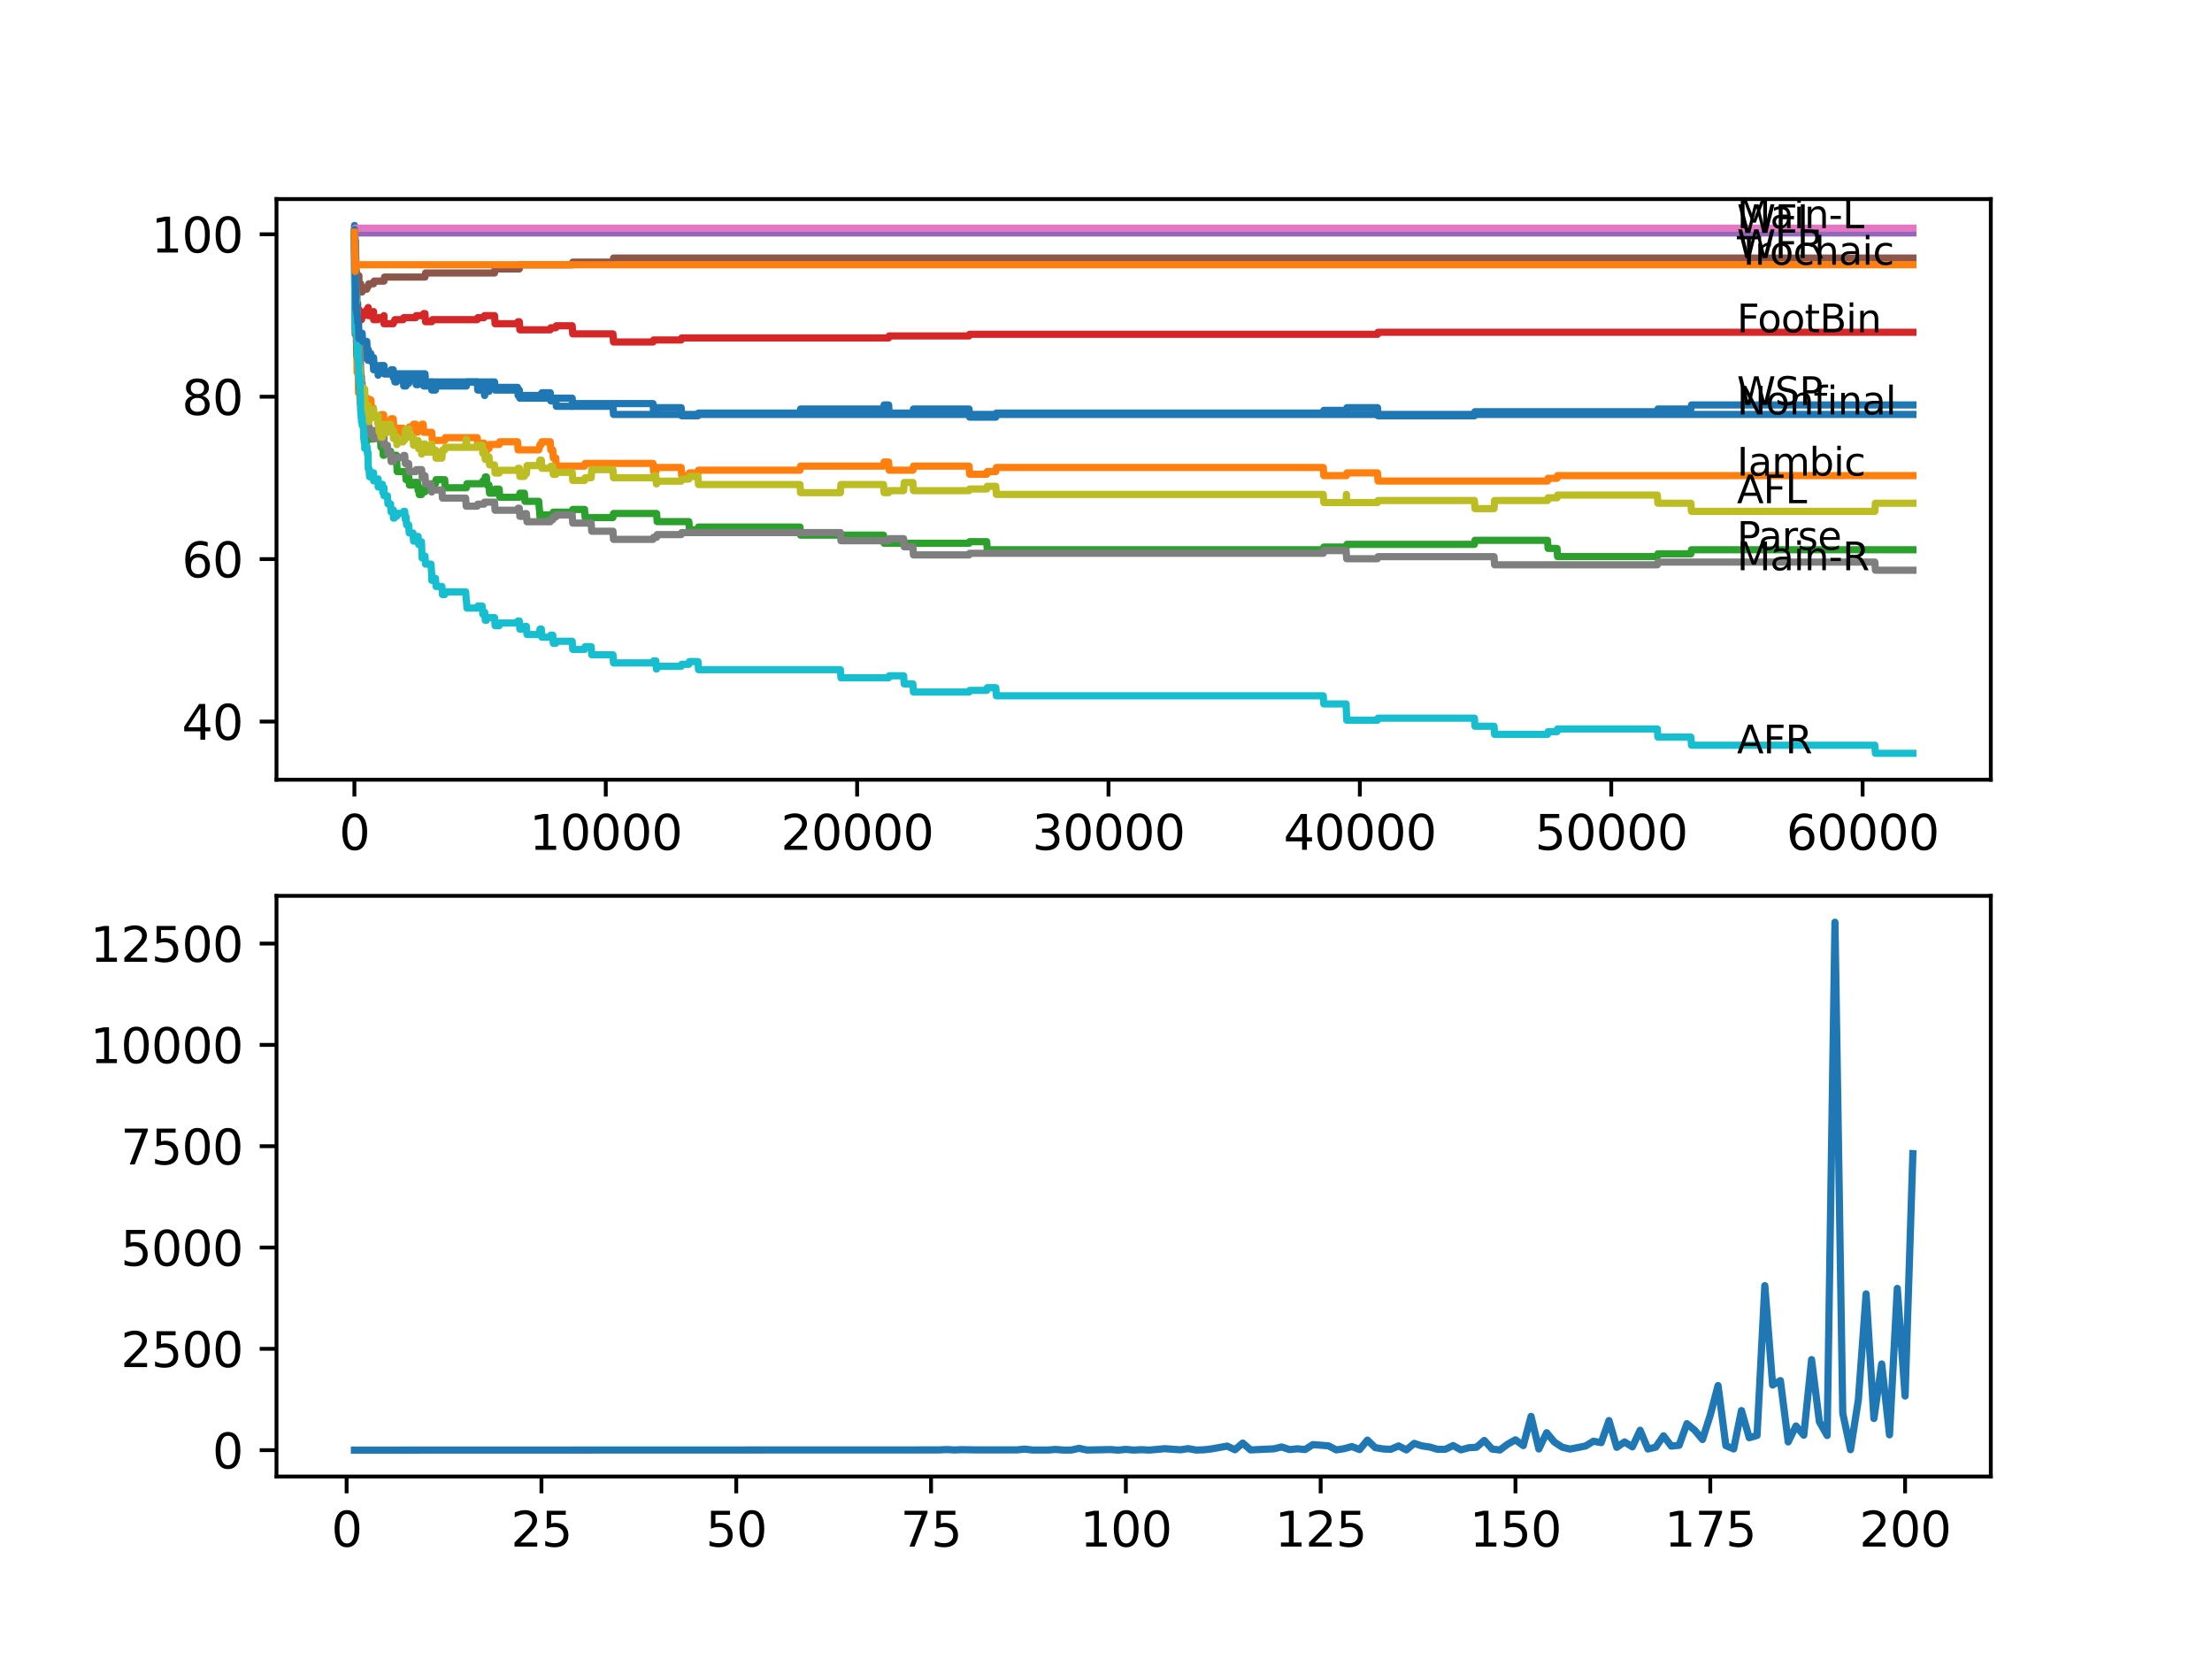 <?xml version="1.0" encoding="utf-8" standalone="no"?>
<!DOCTYPE svg PUBLIC "-//W3C//DTD SVG 1.1//EN"
  "http://www.w3.org/Graphics/SVG/1.1/DTD/svg11.dtd">
<svg xmlns:xlink="http://www.w3.org/1999/xlink" width="460.8pt" height="345.6pt" viewBox="0 0 460.8 345.6" xmlns="http://www.w3.org/2000/svg" version="1.1">
 <defs>
  <style type="text/css">*{stroke-linejoin: round; stroke-linecap: butt}</style>
 </defs>
 <g id="figure_1">
  <g id="patch_1">
   <path d="M 0 345.6 
L 460.8 345.6 
L 460.8 0 
L 0 0 
z
" style="fill: #ffffff"/>
  </g>
  <g id="axes_1">
   <g id="patch_2">
    <path d="M 57.6 162.432 
L 414.72 162.432 
L 414.72 41.472 
L 57.6 41.472 
z
" style="fill: #ffffff"/>
   </g>
   <g id="matplotlib.axis_1">
    <g id="xtick_1">
     <g id="line2d_1">
      <defs>
       <path id="m4bfb531ddc" d="M 0 0 
L 0 3.5 
" style="stroke: #000000; stroke-width: 0.8"/>
      </defs>
      <g>
       <use xlink:href="#m4bfb531ddc" x="73.827" y="162.432" style="stroke: #000000; stroke-width: 0.8"/>
      </g>
     </g>
     <g id="text_1">
      <!-- 0 -->
      <g transform="translate(70.646 177.03)scale(0.1 -0.1)">
       <defs>
        <path id="DejaVuSans-30" d="M 2034 4250 
Q 1547 4250 1301 3770 
Q 1056 3291 1056 2328 
Q 1056 1369 1301 889 
Q 1547 409 2034 409 
Q 2525 409 2770 889 
Q 3016 1369 3016 2328 
Q 3016 3291 2770 3770 
Q 2525 4250 2034 4250 
z
M 2034 4750 
Q 2819 4750 3233 4129 
Q 3647 3509 3647 2328 
Q 3647 1150 3233 529 
Q 2819 -91 2034 -91 
Q 1250 -91 836 529 
Q 422 1150 422 2328 
Q 422 3509 836 4129 
Q 1250 4750 2034 4750 
z
" transform="scale(0.016)"/>
       </defs>
       <use xlink:href="#DejaVuSans-30"/>
      </g>
     </g>
    </g>
    <g id="xtick_2">
     <g id="line2d_2">
      <g>
       <use xlink:href="#m4bfb531ddc" x="126.192" y="162.432" style="stroke: #000000; stroke-width: 0.8"/>
      </g>
     </g>
     <g id="text_2">
      <!-- 10000 -->
      <g transform="translate(110.286 177.03)scale(0.1 -0.1)">
       <defs>
        <path id="DejaVuSans-31" d="M 794 531 
L 1825 531 
L 1825 4091 
L 703 3866 
L 703 4441 
L 1819 4666 
L 2450 4666 
L 2450 531 
L 3481 531 
L 3481 0 
L 794 0 
L 794 531 
z
" transform="scale(0.016)"/>
       </defs>
       <use xlink:href="#DejaVuSans-31"/>
       <use xlink:href="#DejaVuSans-30" x="63.623"/>
       <use xlink:href="#DejaVuSans-30" x="127.246"/>
       <use xlink:href="#DejaVuSans-30" x="190.869"/>
       <use xlink:href="#DejaVuSans-30" x="254.492"/>
      </g>
     </g>
    </g>
    <g id="xtick_3">
     <g id="line2d_3">
      <g>
       <use xlink:href="#m4bfb531ddc" x="178.556" y="162.432" style="stroke: #000000; stroke-width: 0.8"/>
      </g>
     </g>
     <g id="text_3">
      <!-- 20000 -->
      <g transform="translate(162.65 177.03)scale(0.1 -0.1)">
       <defs>
        <path id="DejaVuSans-32" d="M 1228 531 
L 3431 531 
L 3431 0 
L 469 0 
L 469 531 
Q 828 903 1448 1529 
Q 2069 2156 2228 2338 
Q 2531 2678 2651 2914 
Q 2772 3150 2772 3378 
Q 2772 3750 2511 3984 
Q 2250 4219 1831 4219 
Q 1534 4219 1204 4116 
Q 875 4013 500 3803 
L 500 4441 
Q 881 4594 1212 4672 
Q 1544 4750 1819 4750 
Q 2544 4750 2975 4387 
Q 3406 4025 3406 3419 
Q 3406 3131 3298 2873 
Q 3191 2616 2906 2266 
Q 2828 2175 2409 1742 
Q 1991 1309 1228 531 
z
" transform="scale(0.016)"/>
       </defs>
       <use xlink:href="#DejaVuSans-32"/>
       <use xlink:href="#DejaVuSans-30" x="63.623"/>
       <use xlink:href="#DejaVuSans-30" x="127.246"/>
       <use xlink:href="#DejaVuSans-30" x="190.869"/>
       <use xlink:href="#DejaVuSans-30" x="254.492"/>
      </g>
     </g>
    </g>
    <g id="xtick_4">
     <g id="line2d_4">
      <g>
       <use xlink:href="#m4bfb531ddc" x="230.921" y="162.432" style="stroke: #000000; stroke-width: 0.8"/>
      </g>
     </g>
     <g id="text_4">
      <!-- 30000 -->
      <g transform="translate(215.015 177.03)scale(0.1 -0.1)">
       <defs>
        <path id="DejaVuSans-33" d="M 2597 2516 
Q 3050 2419 3304 2112 
Q 3559 1806 3559 1356 
Q 3559 666 3084 287 
Q 2609 -91 1734 -91 
Q 1441 -91 1130 -33 
Q 819 25 488 141 
L 488 750 
Q 750 597 1062 519 
Q 1375 441 1716 441 
Q 2309 441 2620 675 
Q 2931 909 2931 1356 
Q 2931 1769 2642 2001 
Q 2353 2234 1838 2234 
L 1294 2234 
L 1294 2753 
L 1863 2753 
Q 2328 2753 2575 2939 
Q 2822 3125 2822 3475 
Q 2822 3834 2567 4026 
Q 2313 4219 1838 4219 
Q 1578 4219 1281 4162 
Q 984 4106 628 3988 
L 628 4550 
Q 988 4650 1302 4700 
Q 1616 4750 1894 4750 
Q 2613 4750 3031 4423 
Q 3450 4097 3450 3541 
Q 3450 3153 3228 2886 
Q 3006 2619 2597 2516 
z
" transform="scale(0.016)"/>
       </defs>
       <use xlink:href="#DejaVuSans-33"/>
       <use xlink:href="#DejaVuSans-30" x="63.623"/>
       <use xlink:href="#DejaVuSans-30" x="127.246"/>
       <use xlink:href="#DejaVuSans-30" x="190.869"/>
       <use xlink:href="#DejaVuSans-30" x="254.492"/>
      </g>
     </g>
    </g>
    <g id="xtick_5">
     <g id="line2d_5">
      <g>
       <use xlink:href="#m4bfb531ddc" x="283.285" y="162.432" style="stroke: #000000; stroke-width: 0.8"/>
      </g>
     </g>
     <g id="text_5">
      <!-- 40000 -->
      <g transform="translate(267.379 177.03)scale(0.1 -0.1)">
       <defs>
        <path id="DejaVuSans-34" d="M 2419 4116 
L 825 1625 
L 2419 1625 
L 2419 4116 
z
M 2253 4666 
L 3047 4666 
L 3047 1625 
L 3713 1625 
L 3713 1100 
L 3047 1100 
L 3047 0 
L 2419 0 
L 2419 1100 
L 313 1100 
L 313 1709 
L 2253 4666 
z
" transform="scale(0.016)"/>
       </defs>
       <use xlink:href="#DejaVuSans-34"/>
       <use xlink:href="#DejaVuSans-30" x="63.623"/>
       <use xlink:href="#DejaVuSans-30" x="127.246"/>
       <use xlink:href="#DejaVuSans-30" x="190.869"/>
       <use xlink:href="#DejaVuSans-30" x="254.492"/>
      </g>
     </g>
    </g>
    <g id="xtick_6">
     <g id="line2d_6">
      <g>
       <use xlink:href="#m4bfb531ddc" x="335.65" y="162.432" style="stroke: #000000; stroke-width: 0.8"/>
      </g>
     </g>
     <g id="text_6">
      <!-- 50000 -->
      <g transform="translate(319.744 177.03)scale(0.1 -0.1)">
       <defs>
        <path id="DejaVuSans-35" d="M 691 4666 
L 3169 4666 
L 3169 4134 
L 1269 4134 
L 1269 2991 
Q 1406 3038 1543 3061 
Q 1681 3084 1819 3084 
Q 2600 3084 3056 2656 
Q 3513 2228 3513 1497 
Q 3513 744 3044 326 
Q 2575 -91 1722 -91 
Q 1428 -91 1123 -41 
Q 819 9 494 109 
L 494 744 
Q 775 591 1075 516 
Q 1375 441 1709 441 
Q 2250 441 2565 725 
Q 2881 1009 2881 1497 
Q 2881 1984 2565 2268 
Q 2250 2553 1709 2553 
Q 1456 2553 1204 2497 
Q 953 2441 691 2322 
L 691 4666 
z
" transform="scale(0.016)"/>
       </defs>
       <use xlink:href="#DejaVuSans-35"/>
       <use xlink:href="#DejaVuSans-30" x="63.623"/>
       <use xlink:href="#DejaVuSans-30" x="127.246"/>
       <use xlink:href="#DejaVuSans-30" x="190.869"/>
       <use xlink:href="#DejaVuSans-30" x="254.492"/>
      </g>
     </g>
    </g>
    <g id="xtick_7">
     <g id="line2d_7">
      <g>
       <use xlink:href="#m4bfb531ddc" x="388.014" y="162.432" style="stroke: #000000; stroke-width: 0.8"/>
      </g>
     </g>
     <g id="text_7">
      <!-- 60000 -->
      <g transform="translate(372.108 177.03)scale(0.1 -0.1)">
       <defs>
        <path id="DejaVuSans-36" d="M 2113 2584 
Q 1688 2584 1439 2293 
Q 1191 2003 1191 1497 
Q 1191 994 1439 701 
Q 1688 409 2113 409 
Q 2538 409 2786 701 
Q 3034 994 3034 1497 
Q 3034 2003 2786 2293 
Q 2538 2584 2113 2584 
z
M 3366 4563 
L 3366 3988 
Q 3128 4100 2886 4159 
Q 2644 4219 2406 4219 
Q 1781 4219 1451 3797 
Q 1122 3375 1075 2522 
Q 1259 2794 1537 2939 
Q 1816 3084 2150 3084 
Q 2853 3084 3261 2657 
Q 3669 2231 3669 1497 
Q 3669 778 3244 343 
Q 2819 -91 2113 -91 
Q 1303 -91 875 529 
Q 447 1150 447 2328 
Q 447 3434 972 4092 
Q 1497 4750 2381 4750 
Q 2619 4750 2861 4703 
Q 3103 4656 3366 4563 
z
" transform="scale(0.016)"/>
       </defs>
       <use xlink:href="#DejaVuSans-36"/>
       <use xlink:href="#DejaVuSans-30" x="63.623"/>
       <use xlink:href="#DejaVuSans-30" x="127.246"/>
       <use xlink:href="#DejaVuSans-30" x="190.869"/>
       <use xlink:href="#DejaVuSans-30" x="254.492"/>
      </g>
     </g>
    </g>
   </g>
   <g id="matplotlib.axis_2">
    <g id="ytick_1">
     <g id="line2d_8">
      <defs>
       <path id="m8916b21714" d="M 0 0 
L -3.5 0 
" style="stroke: #000000; stroke-width: 0.8"/>
      </defs>
      <g>
       <use xlink:href="#m8916b21714" x="57.6" y="150.308" style="stroke: #000000; stroke-width: 0.8"/>
      </g>
     </g>
     <g id="text_8">
      <!-- 40 -->
      <g transform="translate(37.875 154.107)scale(0.1 -0.1)">
       <use xlink:href="#DejaVuSans-34"/>
       <use xlink:href="#DejaVuSans-30" x="63.623"/>
      </g>
     </g>
    </g>
    <g id="ytick_2">
     <g id="line2d_9">
      <g>
       <use xlink:href="#m8916b21714" x="57.6" y="116.473" style="stroke: #000000; stroke-width: 0.8"/>
      </g>
     </g>
     <g id="text_9">
      <!-- 60 -->
      <g transform="translate(37.875 120.272)scale(0.1 -0.1)">
       <use xlink:href="#DejaVuSans-36"/>
       <use xlink:href="#DejaVuSans-30" x="63.623"/>
      </g>
     </g>
    </g>
    <g id="ytick_3">
     <g id="line2d_10">
      <g>
       <use xlink:href="#m8916b21714" x="57.6" y="82.638" style="stroke: #000000; stroke-width: 0.8"/>
      </g>
     </g>
     <g id="text_10">
      <!-- 80 -->
      <g transform="translate(37.875 86.437)scale(0.1 -0.1)">
       <defs>
        <path id="DejaVuSans-38" d="M 2034 2216 
Q 1584 2216 1326 1975 
Q 1069 1734 1069 1313 
Q 1069 891 1326 650 
Q 1584 409 2034 409 
Q 2484 409 2743 651 
Q 3003 894 3003 1313 
Q 3003 1734 2745 1975 
Q 2488 2216 2034 2216 
z
M 1403 2484 
Q 997 2584 770 2862 
Q 544 3141 544 3541 
Q 544 4100 942 4425 
Q 1341 4750 2034 4750 
Q 2731 4750 3128 4425 
Q 3525 4100 3525 3541 
Q 3525 3141 3298 2862 
Q 3072 2584 2669 2484 
Q 3125 2378 3379 2068 
Q 3634 1759 3634 1313 
Q 3634 634 3220 271 
Q 2806 -91 2034 -91 
Q 1263 -91 848 271 
Q 434 634 434 1313 
Q 434 1759 690 2068 
Q 947 2378 1403 2484 
z
M 1172 3481 
Q 1172 3119 1398 2916 
Q 1625 2713 2034 2713 
Q 2441 2713 2670 2916 
Q 2900 3119 2900 3481 
Q 2900 3844 2670 4047 
Q 2441 4250 2034 4250 
Q 1625 4250 1398 4047 
Q 1172 3844 1172 3481 
z
" transform="scale(0.016)"/>
       </defs>
       <use xlink:href="#DejaVuSans-38"/>
       <use xlink:href="#DejaVuSans-30" x="63.623"/>
      </g>
     </g>
    </g>
    <g id="ytick_4">
     <g id="line2d_11">
      <g>
       <use xlink:href="#m8916b21714" x="57.6" y="48.803" style="stroke: #000000; stroke-width: 0.8"/>
      </g>
     </g>
     <g id="text_11">
      <!-- 100 -->
      <g transform="translate(31.512 52.602)scale(0.1 -0.1)">
       <use xlink:href="#DejaVuSans-31"/>
       <use xlink:href="#DejaVuSans-30" x="63.623"/>
       <use xlink:href="#DejaVuSans-30" x="127.246"/>
      </g>
     </g>
    </g>
   </g>
   <g id="line2d_12">
    <path d="M 73.833 48.38 
L 73.854 46.97 
L 73.911 50.354 
L 73.932 49.931 
L 73.953 49.931 
L 73.974 49.508 
L 73.979 51.2 
L 74.058 50.156 
L 74.189 57.487 
L 74.215 57.487 
L 74.225 56.641 
L 74.246 60.025 
L 74.314 58.333 
L 74.393 65.326 
L 74.44 64.057 
L 74.445 64.057 
L 74.513 63.211 
L 74.461 64.903 
L 74.55 64.903 
L 74.571 64.903 
L 74.697 69.978 
L 74.723 69.978 
L 74.838 69.414 
L 74.88 69.414 
L 75 73.925 
L 75.016 73.925 
L 75.147 70.542 
L 75.304 70.542 
L 75.315 72.234 
L 75.414 71.388 
L 75.425 71.388 
L 75.435 73.079 
L 75.535 72.516 
L 75.702 72.516 
L 75.781 71.106 
L 75.786 72.798 
L 75.807 72.798 
L 75.964 72.798 
L 75.974 74.489 
L 76.053 72.234 
L 76.069 72.234 
L 76.315 72.234 
L 76.399 73.925 
L 76.425 73.361 
L 76.645 73.361 
L 76.66 75.053 
L 76.755 73.643 
L 77.247 73.643 
L 77.362 75.335 
L 77.771 75.335 
L 77.823 77.027 
L 77.881 76.463 
L 78.739 76.463 
L 78.771 78.155 
L 78.849 77.591 
L 78.86 77.591 
L 78.975 77.027 
L 79.242 77.027 
L 79.357 76.181 
L 79.907 76.181 
L 80.022 77.873 
L 81.358 77.873 
L 81.473 77.027 
L 81.918 77.027 
L 81.954 78.719 
L 82.028 77.873 
L 82.143 77.873 
L 82.258 79.565 
L 82.609 79.565 
L 82.724 78.719 
L 83.986 78.719 
L 84.101 80.41 
L 84.583 80.41 
L 84.698 79.846 
L 85.164 79.846 
L 85.28 79.001 
L 86.039 79.001 
L 86.154 78.437 
L 86.589 78.437 
L 86.704 80.128 
L 87.097 80.128 
L 87.212 79.283 
L 87.804 79.283 
L 87.919 78.719 
L 88.154 78.719 
L 88.27 80.41 
L 89.924 80.41 
L 89.945 79.565 
L 89.951 81.256 
L 90.029 81.256 
L 90.72 81.256 
L 90.835 80.41 
L 97.161 80.41 
L 97.276 79.565 
L 99.413 79.565 
L 99.528 81.256 
L 100.455 81.256 
L 100.57 80.692 
L 100.832 80.692 
L 100.947 82.384 
L 100.973 82.384 
L 101.088 81.538 
L 101.869 81.538 
L 101.984 80.692 
L 107.812 80.692 
L 107.927 82.384 
L 112.771 82.384 
L 112.886 81.82 
L 114.625 81.82 
L 114.74 83.512 
L 115.148 83.512 
L 115.264 82.948 
L 115.777 82.948 
L 115.892 84.64 
L 119.196 84.64 
L 119.311 84.076 
L 136.036 84.076 
L 136.152 85.768 
L 136.623 85.768 
L 136.738 84.922 
L 141.896 84.922 
L 142.011 86.613 
L 145.399 86.613 
L 145.514 86.05 
L 166.654 86.05 
L 166.769 85.204 
L 184.055 85.204 
L 184.17 84.358 
L 185.118 84.358 
L 185.233 86.05 
L 190.176 86.05 
L 190.291 85.204 
L 201.874 85.204 
L 201.99 86.895 
L 207.446 86.895 
L 207.561 86.05 
L 275.656 86.05 
L 275.771 85.486 
L 280.484 85.486 
L 280.599 84.922 
L 286.956 84.922 
L 287.071 86.613 
L 307.148 86.613 
L 307.263 85.768 
L 345.254 85.768 
L 345.369 85.204 
L 352.249 85.204 
L 352.365 84.358 
L 398.487 84.358 
L 398.487 84.358 
" clip-path="url(#p45c0dbe27c)" style="fill: none; stroke: #1f77b4; stroke-width: 1.5; stroke-linecap: square"/>
   </g>
   <g id="line2d_13">
    <path d="M 73.833 50.495 
L 73.838 49.649 
L 73.88 52.468 
L 73.937 51.2 
L 73.948 51.2 
L 74.095 63.042 
L 74.11 63.042 
L 74.163 67.553 
L 74.225 66.369 
L 74.241 65.805 
L 74.267 68.343 
L 74.309 67.497 
L 74.393 77.647 
L 74.445 76.378 
L 74.456 76.378 
L 74.513 74.264 
L 74.571 75.955 
L 74.697 81.877 
L 74.77 81.877 
L 74.89 80.749 
L 74.906 80.749 
L 75.016 84.132 
L 75.021 83.286 
L 75.074 83.286 
L 75.21 80.467 
L 75.283 80.467 
L 75.304 79.903 
L 75.309 81.595 
L 75.388 81.031 
L 75.425 81.031 
L 75.54 82.722 
L 75.739 82.722 
L 75.781 81.877 
L 75.786 83.568 
L 75.844 83.568 
L 75.859 83.568 
L 75.964 83.004 
L 76.037 84.696 
L 76.074 83.85 
L 76.126 83.85 
L 76.241 83.004 
L 76.645 83.004 
L 76.66 84.696 
L 76.755 83.286 
L 77.247 83.286 
L 77.362 84.978 
L 77.771 84.978 
L 77.886 86.67 
L 78.739 86.67 
L 78.771 88.362 
L 78.849 87.798 
L 79.069 87.798 
L 79.184 87.234 
L 79.242 87.234 
L 79.357 86.388 
L 79.907 86.388 
L 80.022 88.08 
L 81.358 88.08 
L 81.473 87.234 
L 81.918 87.234 
L 82.033 88.926 
L 82.143 88.926 
L 82.258 90.617 
L 82.609 90.617 
L 82.724 89.207 
L 83.986 89.207 
L 84.101 90.899 
L 84.473 90.899 
L 84.594 89.771 
L 85.164 89.771 
L 85.28 88.926 
L 86.039 88.926 
L 86.154 88.362 
L 86.589 88.362 
L 86.704 90.053 
L 86.992 90.053 
L 87.107 89.489 
L 87.212 89.489 
L 87.327 88.926 
L 87.804 88.926 
L 87.919 88.362 
L 88.154 88.362 
L 88.27 90.053 
L 89.945 90.053 
L 90.06 91.745 
L 92.642 91.745 
L 92.757 91.181 
L 99.413 91.181 
L 99.528 92.873 
L 100.455 92.873 
L 100.57 92.309 
L 100.832 92.309 
L 100.947 94.001 
L 101.329 94.001 
L 101.445 93.437 
L 101.869 93.437 
L 101.984 92.591 
L 103.989 92.591 
L 104.105 92.027 
L 107.812 92.027 
L 107.927 93.719 
L 112.237 93.719 
L 112.352 93.155 
L 112.383 93.155 
L 112.499 92.591 
L 112.771 92.591 
L 112.886 92.027 
L 114.625 92.027 
L 114.74 93.719 
L 115.148 93.719 
L 115.264 95.411 
L 115.777 95.411 
L 115.892 97.102 
L 121.778 97.102 
L 121.893 96.538 
L 136.036 96.538 
L 136.152 98.23 
L 136.623 98.23 
L 136.738 97.384 
L 141.896 97.384 
L 142.011 99.076 
L 143.504 99.076 
L 143.619 98.512 
L 145.399 98.512 
L 145.514 97.948 
L 166.654 97.948 
L 166.769 97.102 
L 184.055 97.102 
L 184.17 96.256 
L 185.118 96.256 
L 185.233 97.948 
L 190.176 97.948 
L 190.291 97.102 
L 201.874 97.102 
L 201.99 98.794 
L 205.55 98.794 
L 205.666 98.23 
L 207.446 98.23 
L 207.561 97.384 
L 275.656 97.384 
L 275.771 99.076 
L 280.484 99.076 
L 280.599 98.512 
L 286.956 98.512 
L 287.071 100.204 
L 322.375 100.204 
L 322.491 99.64 
L 324.355 99.64 
L 324.47 99.076 
L 398.487 99.076 
L 398.487 99.076 
" clip-path="url(#p45c0dbe27c)" style="fill: none; stroke: #ff7f0e; stroke-width: 1.5; stroke-linecap: square"/>
   </g>
   <g id="line2d_14">
    <path d="M 73.833 48.38 
L 73.848 48.38 
L 73.979 54.865 
L 73.995 53.173 
L 74.037 61.209 
L 74.068 60.645 
L 74.089 60.645 
L 74.22 67.976 
L 74.225 67.976 
L 74.341 74.179 
L 74.351 72.995 
L 74.383 72.995 
L 74.393 72.713 
L 74.398 74.405 
L 74.456 73.136 
L 74.571 74.828 
L 74.644 74.828 
L 74.66 73.982 
L 74.744 75.955 
L 74.77 75.955 
L 74.896 81.031 
L 74.906 81.031 
L 74.985 80.467 
L 74.99 82.159 
L 75.006 82.159 
L 75.053 82.159 
L 75.074 81.313 
L 75.079 83.004 
L 75.147 83.004 
L 75.262 84.696 
L 75.283 84.696 
L 75.398 87.234 
L 75.435 87.234 
L 75.55 86.67 
L 75.859 86.67 
L 75.974 88.362 
L 76.037 87.516 
L 76.043 89.207 
L 76.079 88.644 
L 76.126 88.644 
L 76.241 90.335 
L 76.315 90.335 
L 76.399 92.027 
L 76.425 91.463 
L 77.823 91.463 
L 77.938 90.899 
L 78.771 90.899 
L 78.891 89.771 
L 79.069 89.771 
L 79.184 91.463 
L 79.242 91.463 
L 79.357 93.155 
L 79.729 93.155 
L 79.844 94.847 
L 79.986 94.847 
L 80.101 94.001 
L 81.358 94.001 
L 81.473 95.693 
L 81.954 95.693 
L 82.07 94.847 
L 82.609 94.847 
L 82.729 98.23 
L 84.473 98.23 
L 84.583 99.922 
L 84.698 99.358 
L 85.164 99.358 
L 85.28 101.05 
L 86.039 101.05 
L 86.154 100.486 
L 86.992 100.486 
L 87.097 102.178 
L 87.102 101.332 
L 87.212 101.332 
L 87.327 103.023 
L 87.804 103.023 
L 87.919 102.46 
L 88.531 102.46 
L 88.647 101.614 
L 89.924 101.614 
L 90.04 100.768 
L 90.72 100.768 
L 90.835 99.922 
L 92.642 99.922 
L 92.757 101.614 
L 97.161 101.614 
L 97.276 100.768 
L 100.455 100.768 
L 100.57 100.204 
L 100.973 100.204 
L 101.088 99.358 
L 101.329 99.358 
L 101.445 101.05 
L 101.869 101.05 
L 101.984 102.741 
L 103.021 102.741 
L 103.136 101.896 
L 103.989 101.896 
L 104.105 103.587 
L 108.179 103.587 
L 108.294 102.741 
L 109.242 102.741 
L 109.357 104.433 
L 112.237 104.433 
L 112.352 106.125 
L 112.383 106.125 
L 112.499 107.817 
L 112.771 107.817 
L 112.886 107.253 
L 115.148 107.253 
L 115.264 106.689 
L 119.196 106.689 
L 119.311 106.125 
L 121.778 106.125 
L 121.893 107.817 
L 127.69 107.817 
L 127.805 106.971 
L 136.78 106.971 
L 136.895 108.663 
L 143.504 108.663 
L 143.619 110.354 
L 145.399 110.354 
L 145.514 109.79 
L 166.654 109.79 
L 166.769 111.482 
L 184.055 111.482 
L 184.17 113.174 
L 201.874 113.174 
L 201.99 112.836 
L 205.55 112.836 
L 205.666 114.527 
L 275.656 114.527 
L 275.771 113.963 
L 280.484 113.963 
L 280.599 113.399 
L 307.148 113.399 
L 307.263 112.554 
L 322.375 112.554 
L 322.491 114.245 
L 324.355 114.245 
L 324.47 115.937 
L 345.254 115.937 
L 345.369 115.373 
L 352.249 115.373 
L 352.365 114.527 
L 398.487 114.527 
L 398.487 114.527 
" clip-path="url(#p45c0dbe27c)" style="fill: none; stroke: #2ca02c; stroke-width: 1.5; stroke-linecap: square"/>
   </g>
   <g id="line2d_15">
    <path d="M 73.833 48.803 
L 73.848 48.803 
L 73.974 68.258 
L 74.011 66.933 
L 74.021 66.933 
L 74.037 65.523 
L 74.089 67.92 
L 74.131 66.792 
L 74.136 66.792 
L 74.215 65.805 
L 74.22 67.497 
L 74.236 67.497 
L 74.241 67.497 
L 74.398 63.634 
L 74.419 63.634 
L 74.456 67.017 
L 74.534 66.172 
L 74.571 66.172 
L 74.702 64.48 
L 74.77 64.48 
L 74.88 66.172 
L 75.006 64.903 
L 75.147 64.903 
L 75.262 66.594 
L 75.304 66.594 
L 75.419 66.172 
L 75.425 66.172 
L 75.54 65.749 
L 75.781 65.749 
L 75.896 65.326 
L 75.964 65.326 
L 76.079 64.903 
L 76.315 64.903 
L 76.43 64.48 
L 76.645 64.48 
L 76.708 64.057 
L 76.713 65.749 
L 76.739 65.749 
L 77.247 65.749 
L 77.362 65.326 
L 77.771 65.326 
L 77.823 64.903 
L 77.828 66.594 
L 77.865 66.594 
L 78.739 66.594 
L 78.854 66.172 
L 79.907 66.172 
L 79.986 65.749 
L 79.991 67.44 
L 80.001 67.44 
L 81.918 67.44 
L 82.033 67.017 
L 82.143 67.017 
L 82.258 66.594 
L 83.986 66.594 
L 84.101 66.172 
L 86.589 66.172 
L 86.704 65.749 
L 88.154 65.749 
L 88.27 65.326 
L 88.531 65.326 
L 88.647 67.017 
L 89.945 67.017 
L 90.06 66.594 
L 99.413 66.594 
L 99.528 66.172 
L 100.832 66.172 
L 100.947 65.749 
L 103.021 65.749 
L 103.136 67.44 
L 107.812 67.44 
L 107.927 67.017 
L 108.179 67.017 
L 108.294 68.709 
L 114.625 68.709 
L 114.74 68.286 
L 115.777 68.286 
L 115.892 67.863 
L 119.196 67.863 
L 119.311 69.555 
L 127.69 69.555 
L 127.805 71.247 
L 136.036 71.247 
L 136.152 70.824 
L 141.896 70.824 
L 142.011 70.401 
L 185.118 70.401 
L 185.233 69.978 
L 201.874 69.978 
L 201.99 69.64 
L 286.956 69.64 
L 287.071 69.217 
L 398.487 69.217 
L 398.487 69.217 
" clip-path="url(#p45c0dbe27c)" style="fill: none; stroke: #d62728; stroke-width: 1.5; stroke-linecap: square"/>
   </g>
   <g id="line2d_16">
    <path d="M 73.833 48.803 
L 73.885 48.803 
L 74 48.521 
L 398.487 48.521 
L 398.487 48.521 
" clip-path="url(#p45c0dbe27c)" style="fill: none; stroke: #9467bd; stroke-width: 1.5; stroke-linecap: square"/>
   </g>
   <g id="line2d_17">
    <path d="M 73.833 48.803 
L 73.848 48.803 
L 73.985 57.262 
L 73.995 57.262 
L 74.026 59.884 
L 74.11 56.782 
L 74.152 56.782 
L 74.163 56.218 
L 74.168 57.91 
L 74.252 57.91 
L 74.314 57.91 
L 74.341 59.602 
L 74.424 58.841 
L 74.692 58.841 
L 74.77 57.431 
L 74.775 59.123 
L 74.796 59.123 
L 75.147 59.123 
L 75.262 60.814 
L 75.435 60.814 
L 75.55 60.25 
L 76.399 60.25 
L 76.514 59.686 
L 76.708 59.686 
L 76.823 59.123 
L 77.823 59.123 
L 77.938 58.559 
L 79.986 58.559 
L 80.101 57.713 
L 88.531 57.713 
L 88.647 56.867 
L 103.021 56.867 
L 103.136 56.021 
L 108.179 56.021 
L 108.294 55.175 
L 119.196 55.175 
L 119.311 54.611 
L 127.69 54.611 
L 127.805 53.765 
L 398.487 53.765 
L 398.487 53.765 
" clip-path="url(#p45c0dbe27c)" style="fill: none; stroke: #8c564b; stroke-width: 1.5; stroke-linecap: square"/>
   </g>
   <g id="line2d_18">
    <path d="M 73.833 48.38 
L 73.838 48.38 
L 73.953 47.534 
L 398.487 47.534 
L 398.487 47.534 
" clip-path="url(#p45c0dbe27c)" style="fill: none; stroke: #e377c2; stroke-width: 1.5; stroke-linecap: square"/>
   </g>
   <g id="line2d_19">
    <path d="M 73.833 50.495 
L 73.838 50.495 
L 73.974 69.668 
L 74.006 69.245 
L 74.084 68.117 
L 74.089 69.809 
L 74.105 69.809 
L 74.115 69.809 
L 74.215 68.484 
L 74.22 70.175 
L 74.241 70.175 
L 74.252 69.752 
L 74.257 71.444 
L 74.346 70.345 
L 74.356 70.345 
L 74.419 68.794 
L 74.424 70.485 
L 74.445 70.485 
L 74.513 73.869 
L 74.561 73.446 
L 74.571 73.446 
L 74.623 72.177 
L 74.629 73.869 
L 74.686 72.882 
L 74.739 72.882 
L 74.77 72.318 
L 74.775 74.01 
L 74.838 74.01 
L 74.88 74.01 
L 75.011 72.177 
L 75.016 72.177 
L 75.142 77.252 
L 75.147 77.252 
L 75.262 78.944 
L 75.304 78.944 
L 75.315 78.521 
L 75.32 80.213 
L 75.398 80.213 
L 75.425 80.213 
L 75.451 79.79 
L 75.456 81.482 
L 75.519 81.482 
L 75.686 81.482 
L 75.781 84.301 
L 75.802 83.878 
L 75.864 83.878 
L 75.964 85.57 
L 75.974 85.147 
L 76.048 85.147 
L 76.126 84.583 
L 76.132 86.275 
L 76.147 86.275 
L 76.315 86.275 
L 76.43 85.852 
L 76.446 85.852 
L 76.561 87.544 
L 76.645 87.544 
L 76.708 87.121 
L 76.713 88.813 
L 76.739 88.813 
L 76.87 88.813 
L 76.985 90.505 
L 77.247 90.505 
L 77.362 90.082 
L 77.771 90.082 
L 77.823 89.659 
L 77.828 91.35 
L 77.865 91.35 
L 78.739 91.35 
L 78.854 90.927 
L 78.86 90.927 
L 78.975 90.364 
L 79.656 90.364 
L 79.729 92.055 
L 79.766 91.491 
L 79.907 91.491 
L 79.986 91.068 
L 79.991 92.76 
L 80.001 92.76 
L 80.703 92.76 
L 80.818 94.452 
L 81.358 94.452 
L 81.473 96.144 
L 81.918 96.144 
L 82.033 95.721 
L 82.143 95.721 
L 82.258 95.298 
L 83.986 95.298 
L 84.101 94.875 
L 84.316 94.875 
L 84.431 96.567 
L 85.133 96.567 
L 85.248 98.258 
L 86.589 98.258 
L 86.704 97.835 
L 87.84 97.835 
L 87.955 99.527 
L 88.154 99.527 
L 88.27 99.104 
L 88.531 99.104 
L 88.647 100.796 
L 89.783 100.796 
L 89.898 102.488 
L 89.945 102.488 
L 90.06 102.065 
L 92.056 102.065 
L 92.171 103.757 
L 97.004 103.757 
L 97.119 105.448 
L 99.413 105.448 
L 99.528 105.025 
L 100.832 105.025 
L 100.947 104.602 
L 103.021 104.602 
L 103.136 106.294 
L 107.812 106.294 
L 107.927 105.871 
L 108.179 105.871 
L 108.294 107.563 
L 109.242 107.563 
L 109.357 106.999 
L 109.666 106.999 
L 109.781 108.691 
L 114.625 108.691 
L 114.74 108.268 
L 115.148 108.268 
L 115.264 107.704 
L 115.777 107.704 
L 115.892 107.281 
L 119.196 107.281 
L 119.311 108.973 
L 123.155 108.973 
L 123.27 110.665 
L 127.69 110.665 
L 127.805 112.356 
L 136.036 112.356 
L 136.152 111.933 
L 136.78 111.933 
L 136.895 111.369 
L 141.896 111.369 
L 142.011 110.946 
L 175.069 110.946 
L 175.184 112.638 
L 185.118 112.638 
L 185.233 112.215 
L 188.244 112.215 
L 188.359 113.907 
L 190.176 113.907 
L 190.291 115.599 
L 201.874 115.599 
L 201.99 115.26 
L 275.656 115.26 
L 275.771 114.697 
L 280.421 114.697 
L 280.536 116.388 
L 286.956 116.388 
L 287.071 115.965 
L 311.238 115.965 
L 311.353 117.657 
L 345.254 117.657 
L 345.369 117.093 
L 390.565 117.093 
L 390.68 118.785 
L 398.487 118.785 
L 398.487 118.785 
" clip-path="url(#p45c0dbe27c)" style="fill: none; stroke: #7f7f7f; stroke-width: 1.5; stroke-linecap: square"/>
   </g>
   <g id="line2d_20">
    <path d="M 73.833 50.495 
L 73.848 50.495 
L 73.864 48.239 
L 73.901 52.045 
L 73.948 50.918 
L 74.058 59.461 
L 74.079 58.474 
L 74.084 58.474 
L 74.163 62.562 
L 74.205 62.224 
L 74.215 62.224 
L 74.309 65.749 
L 74.33 64.846 
L 74.341 64.423 
L 74.398 67.948 
L 74.419 67.948 
L 74.513 74.292 
L 74.545 73.869 
L 74.571 73.869 
L 74.623 72.6 
L 74.65 75.984 
L 74.655 75.984 
L 74.66 75.984 
L 74.692 74.997 
L 74.728 78.38 
L 74.749 77.816 
L 74.77 77.816 
L 74.89 76.266 
L 74.906 76.266 
L 75.021 78.803 
L 75.053 78.803 
L 75.147 83.315 
L 75.173 82.751 
L 75.283 82.751 
L 75.315 81.764 
L 75.32 83.456 
L 75.388 82.892 
L 75.425 82.892 
L 75.44 84.16 
L 75.54 82.469 
L 75.686 82.469 
L 75.702 80.777 
L 75.744 84.16 
L 75.791 83.738 
L 75.859 83.738 
L 75.974 81.059 
L 76.1 86.134 
L 76.126 86.134 
L 76.241 85.288 
L 76.315 85.288 
L 76.399 84.865 
L 76.404 86.557 
L 76.409 86.557 
L 76.446 86.557 
L 76.561 84.865 
L 76.645 84.865 
L 76.66 84.442 
L 76.713 87.826 
L 76.718 87.826 
L 76.87 87.826 
L 76.985 86.134 
L 77.247 86.134 
L 77.362 85.711 
L 77.771 85.711 
L 77.823 85.288 
L 77.828 86.98 
L 77.865 86.98 
L 78.739 86.98 
L 78.771 86.557 
L 78.776 88.249 
L 78.834 88.249 
L 78.86 88.249 
L 78.975 89.941 
L 79.069 89.941 
L 79.184 89.377 
L 79.242 89.377 
L 79.357 91.068 
L 79.656 91.068 
L 79.771 88.813 
L 79.907 88.813 
L 79.986 88.39 
L 79.991 90.082 
L 80.001 90.082 
L 80.703 90.082 
L 80.818 88.39 
L 81.358 88.39 
L 81.473 90.082 
L 81.918 90.082 
L 81.954 89.659 
L 81.96 91.35 
L 82.012 91.35 
L 82.143 91.35 
L 82.258 90.927 
L 82.609 90.927 
L 82.688 92.619 
L 82.719 92.055 
L 83.986 92.055 
L 84.101 91.632 
L 84.316 91.632 
L 84.431 89.941 
L 84.473 89.941 
L 84.583 89.377 
L 84.698 91.068 
L 85.133 91.068 
L 85.164 89.377 
L 85.243 91.068 
L 86.039 91.068 
L 86.154 92.76 
L 86.589 92.76 
L 86.704 92.337 
L 86.992 92.337 
L 87.097 91.773 
L 87.212 93.465 
L 87.327 92.901 
L 87.804 92.901 
L 87.84 94.593 
L 87.914 92.901 
L 88.154 92.901 
L 88.27 92.478 
L 88.531 92.478 
L 88.647 94.17 
L 89.783 94.17 
L 89.898 92.478 
L 89.924 92.478 
L 89.945 94.17 
L 90.034 93.747 
L 90.72 93.747 
L 90.835 95.439 
L 92.056 95.439 
L 92.171 93.747 
L 92.642 93.747 
L 92.757 93.183 
L 97.004 93.183 
L 97.119 91.491 
L 97.161 91.491 
L 97.276 93.183 
L 99.413 93.183 
L 99.528 92.76 
L 100.455 92.76 
L 100.57 94.452 
L 100.832 94.452 
L 100.947 94.029 
L 100.973 94.029 
L 101.088 95.721 
L 101.329 95.721 
L 101.445 95.157 
L 101.869 95.157 
L 101.984 96.849 
L 103.021 96.849 
L 103.136 98.54 
L 103.989 98.54 
L 104.105 97.976 
L 107.812 97.976 
L 107.927 97.553 
L 108.179 97.553 
L 108.294 99.245 
L 109.242 99.245 
L 109.357 98.681 
L 109.666 98.681 
L 109.781 96.99 
L 112.237 96.99 
L 112.352 96.426 
L 112.383 96.426 
L 112.499 95.862 
L 112.771 95.862 
L 112.886 97.553 
L 114.625 97.553 
L 114.74 97.131 
L 115.148 97.131 
L 115.264 98.822 
L 115.777 98.822 
L 115.892 98.399 
L 119.196 98.399 
L 119.311 100.091 
L 121.778 100.091 
L 121.893 99.527 
L 123.155 99.527 
L 123.27 97.835 
L 127.69 97.835 
L 127.805 99.527 
L 136.036 99.527 
L 136.152 99.104 
L 136.623 99.104 
L 136.738 100.796 
L 136.78 100.796 
L 136.895 100.232 
L 141.896 100.232 
L 142.011 99.809 
L 143.504 99.809 
L 143.619 99.245 
L 145.399 99.245 
L 145.514 100.937 
L 166.654 100.937 
L 166.769 102.629 
L 175.069 102.629 
L 175.184 100.937 
L 184.055 100.937 
L 184.17 102.629 
L 185.118 102.629 
L 185.233 102.206 
L 188.244 102.206 
L 188.359 100.514 
L 190.176 100.514 
L 190.291 102.206 
L 201.874 102.206 
L 201.99 101.867 
L 205.55 101.867 
L 205.666 101.303 
L 207.446 101.303 
L 207.561 102.995 
L 275.656 102.995 
L 275.771 104.687 
L 280.421 104.687 
L 280.484 102.995 
L 280.531 104.687 
L 286.956 104.687 
L 287.071 104.264 
L 307.148 104.264 
L 307.263 105.956 
L 311.238 105.956 
L 311.353 104.264 
L 322.375 104.264 
L 322.491 103.7 
L 324.355 103.7 
L 324.47 103.136 
L 345.254 103.136 
L 345.369 104.828 
L 352.249 104.828 
L 352.365 106.52 
L 390.565 106.52 
L 390.68 104.828 
L 398.487 104.828 
L 398.487 104.828 
" clip-path="url(#p45c0dbe27c)" style="fill: none; stroke: #bcbd22; stroke-width: 1.5; stroke-linecap: square"/>
   </g>
   <g id="line2d_21">
    <path d="M 73.833 50.495 
L 73.854 50.495 
L 73.995 68.54 
L 74.016 68.202 
L 74.026 68.202 
L 74.089 69.188 
L 74.189 65.326 
L 74.215 65.326 
L 74.309 69.414 
L 74.33 68.512 
L 74.346 67.75 
L 74.424 69.583 
L 74.445 69.583 
L 74.513 74.236 
L 74.566 73.813 
L 74.571 73.813 
L 74.623 72.544 
L 74.65 75.927 
L 74.655 75.927 
L 74.66 75.927 
L 74.692 74.94 
L 74.728 78.324 
L 74.749 77.76 
L 74.77 77.76 
L 74.801 79.452 
L 74.88 78.888 
L 74.906 78.465 
L 74.911 80.157 
L 74.98 79.734 
L 74.985 79.734 
L 75.016 79.311 
L 75.058 82.694 
L 75.074 82.694 
L 75.084 82.13 
L 75.121 85.514 
L 75.147 85.514 
L 75.262 87.206 
L 75.283 87.206 
L 75.315 86.219 
L 75.32 87.91 
L 75.388 87.347 
L 75.425 87.347 
L 75.451 86.924 
L 75.456 88.615 
L 75.519 88.615 
L 75.686 88.615 
L 75.781 91.435 
L 75.802 91.012 
L 75.859 91.012 
L 75.864 90.448 
L 75.87 92.14 
L 75.959 92.14 
L 75.964 92.14 
L 75.974 91.717 
L 75.98 93.409 
L 76.058 93.409 
L 76.315 93.409 
L 76.43 92.986 
L 76.446 92.986 
L 76.561 94.677 
L 76.645 94.677 
L 76.66 94.255 
L 76.713 97.638 
L 76.718 97.638 
L 76.87 97.638 
L 76.985 99.33 
L 77.247 99.33 
L 77.362 98.907 
L 77.771 98.907 
L 77.823 98.484 
L 77.828 100.176 
L 77.865 100.176 
L 78.739 100.176 
L 78.771 99.753 
L 78.776 101.444 
L 78.834 101.444 
L 79.069 101.444 
L 79.184 100.881 
L 79.656 100.881 
L 79.729 102.572 
L 79.766 102.008 
L 79.907 102.008 
L 79.986 101.585 
L 79.991 103.277 
L 80.001 103.277 
L 80.703 103.277 
L 80.818 104.969 
L 81.358 104.969 
L 81.473 106.661 
L 81.918 106.661 
L 81.954 106.238 
L 81.96 107.93 
L 82.012 107.93 
L 82.143 107.93 
L 82.258 107.507 
L 82.688 107.507 
L 82.803 106.943 
L 83.986 106.943 
L 84.101 106.52 
L 84.316 106.52 
L 84.431 108.211 
L 84.473 108.211 
L 84.583 107.648 
L 84.698 109.339 
L 85.133 109.339 
L 85.248 111.031 
L 86.039 111.031 
L 86.154 112.723 
L 86.589 112.723 
L 86.704 112.3 
L 86.992 112.3 
L 87.097 111.736 
L 87.212 113.428 
L 87.327 112.864 
L 87.804 112.864 
L 87.924 116.247 
L 88.154 116.247 
L 88.27 115.824 
L 88.531 115.824 
L 88.647 117.516 
L 89.783 117.516 
L 89.898 119.208 
L 89.924 119.208 
L 89.945 120.9 
L 90.034 120.477 
L 90.72 120.477 
L 90.835 122.168 
L 92.056 122.168 
L 92.171 123.86 
L 92.642 123.86 
L 92.757 123.296 
L 97.004 123.296 
L 97.119 124.988 
L 97.161 124.988 
L 97.276 126.68 
L 99.413 126.68 
L 99.528 126.257 
L 100.455 126.257 
L 100.57 127.949 
L 100.832 127.949 
L 100.947 127.526 
L 100.973 127.526 
L 101.088 129.217 
L 101.329 129.217 
L 101.445 128.653 
L 103.021 128.653 
L 103.136 130.345 
L 103.989 130.345 
L 104.105 129.781 
L 107.812 129.781 
L 107.927 129.358 
L 108.179 129.358 
L 108.294 131.05 
L 109.242 131.05 
L 109.357 130.486 
L 109.666 130.486 
L 109.781 132.178 
L 112.237 132.178 
L 112.352 131.614 
L 112.383 131.614 
L 112.499 131.05 
L 112.771 131.05 
L 112.886 132.742 
L 114.625 132.742 
L 114.74 132.319 
L 115.148 132.319 
L 115.264 134.011 
L 115.777 134.011 
L 115.892 133.588 
L 119.196 133.588 
L 119.311 135.279 
L 121.778 135.279 
L 121.893 134.716 
L 123.155 134.716 
L 123.27 136.407 
L 127.69 136.407 
L 127.805 138.099 
L 136.036 138.099 
L 136.152 137.676 
L 136.623 137.676 
L 136.738 139.368 
L 136.78 139.368 
L 136.895 138.804 
L 141.896 138.804 
L 142.011 138.381 
L 143.504 138.381 
L 143.619 137.817 
L 145.399 137.817 
L 145.514 139.509 
L 175.069 139.509 
L 175.184 141.201 
L 185.118 141.201 
L 185.233 140.778 
L 188.244 140.778 
L 188.359 142.469 
L 190.176 142.469 
L 190.291 144.161 
L 201.874 144.161 
L 201.99 143.823 
L 205.55 143.823 
L 205.666 143.259 
L 207.446 143.259 
L 207.561 144.951 
L 275.656 144.951 
L 275.771 146.642 
L 280.421 146.642 
L 280.542 150.026 
L 286.956 150.026 
L 287.071 149.603 
L 307.148 149.603 
L 307.263 151.295 
L 311.238 151.295 
L 311.353 152.986 
L 322.375 152.986 
L 322.491 152.422 
L 324.355 152.422 
L 324.47 151.859 
L 345.254 151.859 
L 345.369 153.55 
L 352.249 153.55 
L 352.365 155.242 
L 390.565 155.242 
L 390.68 156.934 
L 398.487 156.934 
L 398.487 156.934 
" clip-path="url(#p45c0dbe27c)" style="fill: none; stroke: #17becf; stroke-width: 1.5; stroke-linecap: square"/>
   </g>
   <g id="line2d_22">
    <path d="M 73.833 48.803 
L 73.848 48.803 
L 73.875 47.816 
L 73.917 52.045 
L 73.932 51.2 
L 73.953 51.2 
L 74.095 61.068 
L 74.1 61.068 
L 74.163 64.452 
L 74.22 64.113 
L 74.314 64.113 
L 74.341 63.775 
L 74.346 65.467 
L 74.403 65.467 
L 74.419 65.467 
L 74.534 67.158 
L 74.692 67.158 
L 74.77 70.542 
L 74.807 69.978 
L 75.147 69.978 
L 75.262 69.414 
L 75.435 69.414 
L 75.55 71.106 
L 76.399 71.106 
L 76.514 72.798 
L 76.708 72.798 
L 76.823 74.489 
L 77.823 74.489 
L 77.938 76.181 
L 79.986 76.181 
L 80.101 77.873 
L 88.531 77.873 
L 88.647 79.565 
L 103.021 79.565 
L 103.136 81.256 
L 108.179 81.256 
L 108.294 82.948 
L 119.196 82.948 
L 119.311 84.64 
L 127.69 84.64 
L 127.805 86.332 
L 398.487 86.332 
L 398.487 86.332 
" clip-path="url(#p45c0dbe27c)" style="fill: none; stroke: #1f77b4; stroke-width: 1.5; stroke-linecap: square"/>
   </g>
   <g id="line2d_23">
    <path d="M 73.833 48.38 
L 73.953 54.442 
L 73.958 54.019 
L 73.969 54.019 
L 73.974 53.173 
L 73.985 56.557 
L 74.063 55.993 
L 74.084 55.993 
L 74.199 55.147 
L 398.487 55.147 
L 398.487 55.147 
" clip-path="url(#p45c0dbe27c)" style="fill: none; stroke: #ff7f0e; stroke-width: 1.5; stroke-linecap: square"/>
   </g>
   <g id="patch_3">
    <path d="M 57.6 162.432 
L 57.6 41.472 
" style="fill: none; stroke: #000000; stroke-width: 0.8; stroke-linejoin: miter; stroke-linecap: square"/>
   </g>
   <g id="patch_4">
    <path d="M 414.72 162.432 
L 414.72 41.472 
" style="fill: none; stroke: #000000; stroke-width: 0.8; stroke-linejoin: miter; stroke-linecap: square"/>
   </g>
   <g id="patch_5">
    <path d="M 57.6 162.432 
L 414.72 162.432 
" style="fill: none; stroke: #000000; stroke-width: 0.8; stroke-linejoin: miter; stroke-linecap: square"/>
   </g>
   <g id="patch_6">
    <path d="M 57.6 41.472 
L 414.72 41.472 
" style="fill: none; stroke: #000000; stroke-width: 0.8; stroke-linejoin: miter; stroke-linecap: square"/>
   </g>
   <g id="text_12">
    <!-- WSP -->
    <g transform="translate(361.832 84.358)scale(0.08 -0.08)">
     <defs>
      <path id="DejaVuSans-57" d="M 213 4666 
L 850 4666 
L 1831 722 
L 2809 4666 
L 3519 4666 
L 4500 722 
L 5478 4666 
L 6119 4666 
L 4947 0 
L 4153 0 
L 3169 4050 
L 2175 0 
L 1381 0 
L 213 4666 
z
" transform="scale(0.016)"/>
      <path id="DejaVuSans-53" d="M 3425 4513 
L 3425 3897 
Q 3066 4069 2747 4153 
Q 2428 4238 2131 4238 
Q 1616 4238 1336 4038 
Q 1056 3838 1056 3469 
Q 1056 3159 1242 3001 
Q 1428 2844 1947 2747 
L 2328 2669 
Q 3034 2534 3370 2195 
Q 3706 1856 3706 1288 
Q 3706 609 3251 259 
Q 2797 -91 1919 -91 
Q 1588 -91 1214 -16 
Q 841 59 441 206 
L 441 856 
Q 825 641 1194 531 
Q 1563 422 1919 422 
Q 2459 422 2753 634 
Q 3047 847 3047 1241 
Q 3047 1584 2836 1778 
Q 2625 1972 2144 2069 
L 1759 2144 
Q 1053 2284 737 2584 
Q 422 2884 422 3419 
Q 422 4038 858 4394 
Q 1294 4750 2059 4750 
Q 2388 4750 2728 4690 
Q 3069 4631 3425 4513 
z
" transform="scale(0.016)"/>
      <path id="DejaVuSans-50" d="M 1259 4147 
L 1259 2394 
L 2053 2394 
Q 2494 2394 2734 2622 
Q 2975 2850 2975 3272 
Q 2975 3691 2734 3919 
Q 2494 4147 2053 4147 
L 1259 4147 
z
M 628 4666 
L 2053 4666 
Q 2838 4666 3239 4311 
Q 3641 3956 3641 3272 
Q 3641 2581 3239 2228 
Q 2838 1875 2053 1875 
L 1259 1875 
L 1259 0 
L 628 0 
L 628 4666 
z
" transform="scale(0.016)"/>
     </defs>
     <use xlink:href="#DejaVuSans-57"/>
     <use xlink:href="#DejaVuSans-53" x="98.877"/>
     <use xlink:href="#DejaVuSans-50" x="162.354"/>
    </g>
   </g>
   <g id="text_13">
    <!-- Iambic -->
    <g transform="translate(361.832 99.076)scale(0.08 -0.08)">
     <defs>
      <path id="DejaVuSans-49" d="M 628 4666 
L 1259 4666 
L 1259 0 
L 628 0 
L 628 4666 
z
" transform="scale(0.016)"/>
      <path id="DejaVuSans-61" d="M 2194 1759 
Q 1497 1759 1228 1600 
Q 959 1441 959 1056 
Q 959 750 1161 570 
Q 1363 391 1709 391 
Q 2188 391 2477 730 
Q 2766 1069 2766 1631 
L 2766 1759 
L 2194 1759 
z
M 3341 1997 
L 3341 0 
L 2766 0 
L 2766 531 
Q 2569 213 2275 61 
Q 1981 -91 1556 -91 
Q 1019 -91 701 211 
Q 384 513 384 1019 
Q 384 1609 779 1909 
Q 1175 2209 1959 2209 
L 2766 2209 
L 2766 2266 
Q 2766 2663 2505 2880 
Q 2244 3097 1772 3097 
Q 1472 3097 1187 3025 
Q 903 2953 641 2809 
L 641 3341 
Q 956 3463 1253 3523 
Q 1550 3584 1831 3584 
Q 2591 3584 2966 3190 
Q 3341 2797 3341 1997 
z
" transform="scale(0.016)"/>
      <path id="DejaVuSans-6d" d="M 3328 2828 
Q 3544 3216 3844 3400 
Q 4144 3584 4550 3584 
Q 5097 3584 5394 3201 
Q 5691 2819 5691 2113 
L 5691 0 
L 5113 0 
L 5113 2094 
Q 5113 2597 4934 2840 
Q 4756 3084 4391 3084 
Q 3944 3084 3684 2787 
Q 3425 2491 3425 1978 
L 3425 0 
L 2847 0 
L 2847 2094 
Q 2847 2600 2669 2842 
Q 2491 3084 2119 3084 
Q 1678 3084 1418 2786 
Q 1159 2488 1159 1978 
L 1159 0 
L 581 0 
L 581 3500 
L 1159 3500 
L 1159 2956 
Q 1356 3278 1631 3431 
Q 1906 3584 2284 3584 
Q 2666 3584 2933 3390 
Q 3200 3197 3328 2828 
z
" transform="scale(0.016)"/>
      <path id="DejaVuSans-62" d="M 3116 1747 
Q 3116 2381 2855 2742 
Q 2594 3103 2138 3103 
Q 1681 3103 1420 2742 
Q 1159 2381 1159 1747 
Q 1159 1113 1420 752 
Q 1681 391 2138 391 
Q 2594 391 2855 752 
Q 3116 1113 3116 1747 
z
M 1159 2969 
Q 1341 3281 1617 3432 
Q 1894 3584 2278 3584 
Q 2916 3584 3314 3078 
Q 3713 2572 3713 1747 
Q 3713 922 3314 415 
Q 2916 -91 2278 -91 
Q 1894 -91 1617 61 
Q 1341 213 1159 525 
L 1159 0 
L 581 0 
L 581 4863 
L 1159 4863 
L 1159 2969 
z
" transform="scale(0.016)"/>
      <path id="DejaVuSans-69" d="M 603 3500 
L 1178 3500 
L 1178 0 
L 603 0 
L 603 3500 
z
M 603 4863 
L 1178 4863 
L 1178 4134 
L 603 4134 
L 603 4863 
z
" transform="scale(0.016)"/>
      <path id="DejaVuSans-63" d="M 3122 3366 
L 3122 2828 
Q 2878 2963 2633 3030 
Q 2388 3097 2138 3097 
Q 1578 3097 1268 2742 
Q 959 2388 959 1747 
Q 959 1106 1268 751 
Q 1578 397 2138 397 
Q 2388 397 2633 464 
Q 2878 531 3122 666 
L 3122 134 
Q 2881 22 2623 -34 
Q 2366 -91 2075 -91 
Q 1284 -91 818 406 
Q 353 903 353 1747 
Q 353 2603 823 3093 
Q 1294 3584 2113 3584 
Q 2378 3584 2631 3529 
Q 2884 3475 3122 3366 
z
" transform="scale(0.016)"/>
     </defs>
     <use xlink:href="#DejaVuSans-49"/>
     <use xlink:href="#DejaVuSans-61" x="29.492"/>
     <use xlink:href="#DejaVuSans-6d" x="90.771"/>
     <use xlink:href="#DejaVuSans-62" x="188.184"/>
     <use xlink:href="#DejaVuSans-69" x="251.66"/>
     <use xlink:href="#DejaVuSans-63" x="279.443"/>
    </g>
   </g>
   <g id="text_14">
    <!-- Parse -->
    <g transform="translate(361.832 114.527)scale(0.08 -0.08)">
     <defs>
      <path id="DejaVuSans-72" d="M 2631 2963 
Q 2534 3019 2420 3045 
Q 2306 3072 2169 3072 
Q 1681 3072 1420 2755 
Q 1159 2438 1159 1844 
L 1159 0 
L 581 0 
L 581 3500 
L 1159 3500 
L 1159 2956 
Q 1341 3275 1631 3429 
Q 1922 3584 2338 3584 
Q 2397 3584 2469 3576 
Q 2541 3569 2628 3553 
L 2631 2963 
z
" transform="scale(0.016)"/>
      <path id="DejaVuSans-73" d="M 2834 3397 
L 2834 2853 
Q 2591 2978 2328 3040 
Q 2066 3103 1784 3103 
Q 1356 3103 1142 2972 
Q 928 2841 928 2578 
Q 928 2378 1081 2264 
Q 1234 2150 1697 2047 
L 1894 2003 
Q 2506 1872 2764 1633 
Q 3022 1394 3022 966 
Q 3022 478 2636 193 
Q 2250 -91 1575 -91 
Q 1294 -91 989 -36 
Q 684 19 347 128 
L 347 722 
Q 666 556 975 473 
Q 1284 391 1588 391 
Q 1994 391 2212 530 
Q 2431 669 2431 922 
Q 2431 1156 2273 1281 
Q 2116 1406 1581 1522 
L 1381 1569 
Q 847 1681 609 1914 
Q 372 2147 372 2553 
Q 372 3047 722 3315 
Q 1072 3584 1716 3584 
Q 2034 3584 2315 3537 
Q 2597 3491 2834 3397 
z
" transform="scale(0.016)"/>
      <path id="DejaVuSans-65" d="M 3597 1894 
L 3597 1613 
L 953 1613 
Q 991 1019 1311 708 
Q 1631 397 2203 397 
Q 2534 397 2845 478 
Q 3156 559 3463 722 
L 3463 178 
Q 3153 47 2828 -22 
Q 2503 -91 2169 -91 
Q 1331 -91 842 396 
Q 353 884 353 1716 
Q 353 2575 817 3079 
Q 1281 3584 2069 3584 
Q 2775 3584 3186 3129 
Q 3597 2675 3597 1894 
z
M 3022 2063 
Q 3016 2534 2758 2815 
Q 2500 3097 2075 3097 
Q 1594 3097 1305 2825 
Q 1016 2553 972 2059 
L 3022 2063 
z
" transform="scale(0.016)"/>
     </defs>
     <use xlink:href="#DejaVuSans-50"/>
     <use xlink:href="#DejaVuSans-61" x="55.803"/>
     <use xlink:href="#DejaVuSans-72" x="117.082"/>
     <use xlink:href="#DejaVuSans-73" x="158.195"/>
     <use xlink:href="#DejaVuSans-65" x="210.295"/>
    </g>
   </g>
   <g id="text_15">
    <!-- FootBin -->
    <g transform="translate(361.832 69.217)scale(0.08 -0.08)">
     <defs>
      <path id="DejaVuSans-46" d="M 628 4666 
L 3309 4666 
L 3309 4134 
L 1259 4134 
L 1259 2759 
L 3109 2759 
L 3109 2228 
L 1259 2228 
L 1259 0 
L 628 0 
L 628 4666 
z
" transform="scale(0.016)"/>
      <path id="DejaVuSans-6f" d="M 1959 3097 
Q 1497 3097 1228 2736 
Q 959 2375 959 1747 
Q 959 1119 1226 758 
Q 1494 397 1959 397 
Q 2419 397 2687 759 
Q 2956 1122 2956 1747 
Q 2956 2369 2687 2733 
Q 2419 3097 1959 3097 
z
M 1959 3584 
Q 2709 3584 3137 3096 
Q 3566 2609 3566 1747 
Q 3566 888 3137 398 
Q 2709 -91 1959 -91 
Q 1206 -91 779 398 
Q 353 888 353 1747 
Q 353 2609 779 3096 
Q 1206 3584 1959 3584 
z
" transform="scale(0.016)"/>
      <path id="DejaVuSans-74" d="M 1172 4494 
L 1172 3500 
L 2356 3500 
L 2356 3053 
L 1172 3053 
L 1172 1153 
Q 1172 725 1289 603 
Q 1406 481 1766 481 
L 2356 481 
L 2356 0 
L 1766 0 
Q 1100 0 847 248 
Q 594 497 594 1153 
L 594 3053 
L 172 3053 
L 172 3500 
L 594 3500 
L 594 4494 
L 1172 4494 
z
" transform="scale(0.016)"/>
      <path id="DejaVuSans-42" d="M 1259 2228 
L 1259 519 
L 2272 519 
Q 2781 519 3026 730 
Q 3272 941 3272 1375 
Q 3272 1813 3026 2020 
Q 2781 2228 2272 2228 
L 1259 2228 
z
M 1259 4147 
L 1259 2741 
L 2194 2741 
Q 2656 2741 2882 2914 
Q 3109 3088 3109 3444 
Q 3109 3797 2882 3972 
Q 2656 4147 2194 4147 
L 1259 4147 
z
M 628 4666 
L 2241 4666 
Q 2963 4666 3353 4366 
Q 3744 4066 3744 3513 
Q 3744 3084 3544 2831 
Q 3344 2578 2956 2516 
Q 3422 2416 3680 2098 
Q 3938 1781 3938 1306 
Q 3938 681 3513 340 
Q 3088 0 2303 0 
L 628 0 
L 628 4666 
z
" transform="scale(0.016)"/>
      <path id="DejaVuSans-6e" d="M 3513 2113 
L 3513 0 
L 2938 0 
L 2938 2094 
Q 2938 2591 2744 2837 
Q 2550 3084 2163 3084 
Q 1697 3084 1428 2787 
Q 1159 2491 1159 1978 
L 1159 0 
L 581 0 
L 581 3500 
L 1159 3500 
L 1159 2956 
Q 1366 3272 1645 3428 
Q 1925 3584 2291 3584 
Q 2894 3584 3203 3211 
Q 3513 2838 3513 2113 
z
" transform="scale(0.016)"/>
     </defs>
     <use xlink:href="#DejaVuSans-46"/>
     <use xlink:href="#DejaVuSans-6f" x="53.895"/>
     <use xlink:href="#DejaVuSans-6f" x="115.076"/>
     <use xlink:href="#DejaVuSans-74" x="176.258"/>
     <use xlink:href="#DejaVuSans-42" x="215.467"/>
     <use xlink:href="#DejaVuSans-69" x="284.07"/>
     <use xlink:href="#DejaVuSans-6e" x="311.854"/>
    </g>
   </g>
   <g id="text_16">
    <!-- WFL -->
    <g transform="translate(361.832 48.521)scale(0.08 -0.08)">
     <defs>
      <path id="DejaVuSans-4c" d="M 628 4666 
L 1259 4666 
L 1259 531 
L 3531 531 
L 3531 0 
L 628 0 
L 628 4666 
z
" transform="scale(0.016)"/>
     </defs>
     <use xlink:href="#DejaVuSans-57"/>
     <use xlink:href="#DejaVuSans-46" x="98.877"/>
     <use xlink:href="#DejaVuSans-4c" x="156.396"/>
    </g>
   </g>
   <g id="text_17">
    <!-- WFR -->
    <g transform="translate(361.832 53.765)scale(0.08 -0.08)">
     <defs>
      <path id="DejaVuSans-52" d="M 2841 2188 
Q 3044 2119 3236 1894 
Q 3428 1669 3622 1275 
L 4263 0 
L 3584 0 
L 2988 1197 
Q 2756 1666 2539 1819 
Q 2322 1972 1947 1972 
L 1259 1972 
L 1259 0 
L 628 0 
L 628 4666 
L 2053 4666 
Q 2853 4666 3247 4331 
Q 3641 3997 3641 3322 
Q 3641 2881 3436 2590 
Q 3231 2300 2841 2188 
z
M 1259 4147 
L 1259 2491 
L 2053 2491 
Q 2509 2491 2742 2702 
Q 2975 2913 2975 3322 
Q 2975 3731 2742 3939 
Q 2509 4147 2053 4147 
L 1259 4147 
z
" transform="scale(0.016)"/>
     </defs>
     <use xlink:href="#DejaVuSans-57"/>
     <use xlink:href="#DejaVuSans-46" x="98.877"/>
     <use xlink:href="#DejaVuSans-52" x="156.396"/>
    </g>
   </g>
   <g id="text_18">
    <!-- Main-L -->
    <g transform="translate(361.832 47.534)scale(0.08 -0.08)">
     <defs>
      <path id="DejaVuSans-4d" d="M 628 4666 
L 1569 4666 
L 2759 1491 
L 3956 4666 
L 4897 4666 
L 4897 0 
L 4281 0 
L 4281 4097 
L 3078 897 
L 2444 897 
L 1241 4097 
L 1241 0 
L 628 0 
L 628 4666 
z
" transform="scale(0.016)"/>
      <path id="DejaVuSans-2d" d="M 313 2009 
L 1997 2009 
L 1997 1497 
L 313 1497 
L 313 2009 
z
" transform="scale(0.016)"/>
     </defs>
     <use xlink:href="#DejaVuSans-4d"/>
     <use xlink:href="#DejaVuSans-61" x="86.279"/>
     <use xlink:href="#DejaVuSans-69" x="147.559"/>
     <use xlink:href="#DejaVuSans-6e" x="175.342"/>
     <use xlink:href="#DejaVuSans-2d" x="238.721"/>
     <use xlink:href="#DejaVuSans-4c" x="274.805"/>
    </g>
   </g>
   <g id="text_19">
    <!-- Main-R -->
    <g transform="translate(361.832 118.785)scale(0.08 -0.08)">
     <use xlink:href="#DejaVuSans-4d"/>
     <use xlink:href="#DejaVuSans-61" x="86.279"/>
     <use xlink:href="#DejaVuSans-69" x="147.559"/>
     <use xlink:href="#DejaVuSans-6e" x="175.342"/>
     <use xlink:href="#DejaVuSans-2d" x="238.721"/>
     <use xlink:href="#DejaVuSans-52" x="274.805"/>
    </g>
   </g>
   <g id="text_20">
    <!-- AFL -->
    <g transform="translate(361.832 104.828)scale(0.08 -0.08)">
     <defs>
      <path id="DejaVuSans-41" d="M 2188 4044 
L 1331 1722 
L 3047 1722 
L 2188 4044 
z
M 1831 4666 
L 2547 4666 
L 4325 0 
L 3669 0 
L 3244 1197 
L 1141 1197 
L 716 0 
L 50 0 
L 1831 4666 
z
" transform="scale(0.016)"/>
     </defs>
     <use xlink:href="#DejaVuSans-41"/>
     <use xlink:href="#DejaVuSans-46" x="68.408"/>
     <use xlink:href="#DejaVuSans-4c" x="125.928"/>
    </g>
   </g>
   <g id="text_21">
    <!-- AFR -->
    <g transform="translate(361.832 156.934)scale(0.08 -0.08)">
     <use xlink:href="#DejaVuSans-41"/>
     <use xlink:href="#DejaVuSans-46" x="68.408"/>
     <use xlink:href="#DejaVuSans-52" x="125.928"/>
    </g>
   </g>
   <g id="text_22">
    <!-- Nonfinal -->
    <g transform="translate(361.832 86.332)scale(0.08 -0.08)">
     <defs>
      <path id="DejaVuSans-4e" d="M 628 4666 
L 1478 4666 
L 3547 763 
L 3547 4666 
L 4159 4666 
L 4159 0 
L 3309 0 
L 1241 3903 
L 1241 0 
L 628 0 
L 628 4666 
z
" transform="scale(0.016)"/>
      <path id="DejaVuSans-66" d="M 2375 4863 
L 2375 4384 
L 1825 4384 
Q 1516 4384 1395 4259 
Q 1275 4134 1275 3809 
L 1275 3500 
L 2222 3500 
L 2222 3053 
L 1275 3053 
L 1275 0 
L 697 0 
L 697 3053 
L 147 3053 
L 147 3500 
L 697 3500 
L 697 3744 
Q 697 4328 969 4595 
Q 1241 4863 1831 4863 
L 2375 4863 
z
" transform="scale(0.016)"/>
      <path id="DejaVuSans-6c" d="M 603 4863 
L 1178 4863 
L 1178 0 
L 603 0 
L 603 4863 
z
" transform="scale(0.016)"/>
     </defs>
     <use xlink:href="#DejaVuSans-4e"/>
     <use xlink:href="#DejaVuSans-6f" x="74.805"/>
     <use xlink:href="#DejaVuSans-6e" x="135.986"/>
     <use xlink:href="#DejaVuSans-66" x="199.365"/>
     <use xlink:href="#DejaVuSans-69" x="234.57"/>
     <use xlink:href="#DejaVuSans-6e" x="262.354"/>
     <use xlink:href="#DejaVuSans-61" x="325.732"/>
     <use xlink:href="#DejaVuSans-6c" x="387.012"/>
    </g>
   </g>
   <g id="text_23">
    <!-- Trochaic -->
    <g transform="translate(361.832 55.147)scale(0.08 -0.08)">
     <defs>
      <path id="DejaVuSans-54" d="M -19 4666 
L 3928 4666 
L 3928 4134 
L 2272 4134 
L 2272 0 
L 1638 0 
L 1638 4134 
L -19 4134 
L -19 4666 
z
" transform="scale(0.016)"/>
      <path id="DejaVuSans-68" d="M 3513 2113 
L 3513 0 
L 2938 0 
L 2938 2094 
Q 2938 2591 2744 2837 
Q 2550 3084 2163 3084 
Q 1697 3084 1428 2787 
Q 1159 2491 1159 1978 
L 1159 0 
L 581 0 
L 581 4863 
L 1159 4863 
L 1159 2956 
Q 1366 3272 1645 3428 
Q 1925 3584 2291 3584 
Q 2894 3584 3203 3211 
Q 3513 2838 3513 2113 
z
" transform="scale(0.016)"/>
     </defs>
     <use xlink:href="#DejaVuSans-54"/>
     <use xlink:href="#DejaVuSans-72" x="46.334"/>
     <use xlink:href="#DejaVuSans-6f" x="85.197"/>
     <use xlink:href="#DejaVuSans-63" x="146.379"/>
     <use xlink:href="#DejaVuSans-68" x="201.359"/>
     <use xlink:href="#DejaVuSans-61" x="264.738"/>
     <use xlink:href="#DejaVuSans-69" x="326.018"/>
     <use xlink:href="#DejaVuSans-63" x="353.801"/>
    </g>
   </g>
  </g>
  <g id="axes_2">
   <g id="patch_7">
    <path d="M 57.6 307.584 
L 414.72 307.584 
L 414.72 186.624 
L 57.6 186.624 
z
" style="fill: #ffffff"/>
   </g>
   <g id="matplotlib.axis_3">
    <g id="xtick_8">
     <g id="line2d_24">
      <g>
       <use xlink:href="#m4bfb531ddc" x="72.209" y="307.584" style="stroke: #000000; stroke-width: 0.8"/>
      </g>
     </g>
     <g id="text_24">
      <!-- 0 -->
      <g transform="translate(69.028 322.182)scale(0.1 -0.1)">
       <use xlink:href="#DejaVuSans-30"/>
      </g>
     </g>
    </g>
    <g id="xtick_9">
     <g id="line2d_25">
      <g>
       <use xlink:href="#m4bfb531ddc" x="112.791" y="307.584" style="stroke: #000000; stroke-width: 0.8"/>
      </g>
     </g>
     <g id="text_25">
      <!-- 25 -->
      <g transform="translate(106.429 322.182)scale(0.1 -0.1)">
       <use xlink:href="#DejaVuSans-32"/>
       <use xlink:href="#DejaVuSans-35" x="63.623"/>
      </g>
     </g>
    </g>
    <g id="xtick_10">
     <g id="line2d_26">
      <g>
       <use xlink:href="#m4bfb531ddc" x="153.373" y="307.584" style="stroke: #000000; stroke-width: 0.8"/>
      </g>
     </g>
     <g id="text_26">
      <!-- 50 -->
      <g transform="translate(147.011 322.182)scale(0.1 -0.1)">
       <use xlink:href="#DejaVuSans-35"/>
       <use xlink:href="#DejaVuSans-30" x="63.623"/>
      </g>
     </g>
    </g>
    <g id="xtick_11">
     <g id="line2d_27">
      <g>
       <use xlink:href="#m4bfb531ddc" x="193.955" y="307.584" style="stroke: #000000; stroke-width: 0.8"/>
      </g>
     </g>
     <g id="text_27">
      <!-- 75 -->
      <g transform="translate(187.592 322.182)scale(0.1 -0.1)">
       <defs>
        <path id="DejaVuSans-37" d="M 525 4666 
L 3525 4666 
L 3525 4397 
L 1831 0 
L 1172 0 
L 2766 4134 
L 525 4134 
L 525 4666 
z
" transform="scale(0.016)"/>
       </defs>
       <use xlink:href="#DejaVuSans-37"/>
       <use xlink:href="#DejaVuSans-35" x="63.623"/>
      </g>
     </g>
    </g>
    <g id="xtick_12">
     <g id="line2d_28">
      <g>
       <use xlink:href="#m4bfb531ddc" x="234.537" y="307.584" style="stroke: #000000; stroke-width: 0.8"/>
      </g>
     </g>
     <g id="text_28">
      <!-- 100 -->
      <g transform="translate(224.993 322.182)scale(0.1 -0.1)">
       <use xlink:href="#DejaVuSans-31"/>
       <use xlink:href="#DejaVuSans-30" x="63.623"/>
       <use xlink:href="#DejaVuSans-30" x="127.246"/>
      </g>
     </g>
    </g>
    <g id="xtick_13">
     <g id="line2d_29">
      <g>
       <use xlink:href="#m4bfb531ddc" x="275.119" y="307.584" style="stroke: #000000; stroke-width: 0.8"/>
      </g>
     </g>
     <g id="text_29">
      <!-- 125 -->
      <g transform="translate(265.575 322.182)scale(0.1 -0.1)">
       <use xlink:href="#DejaVuSans-31"/>
       <use xlink:href="#DejaVuSans-32" x="63.623"/>
       <use xlink:href="#DejaVuSans-35" x="127.246"/>
      </g>
     </g>
    </g>
    <g id="xtick_14">
     <g id="line2d_30">
      <g>
       <use xlink:href="#m4bfb531ddc" x="315.7" y="307.584" style="stroke: #000000; stroke-width: 0.8"/>
      </g>
     </g>
     <g id="text_30">
      <!-- 150 -->
      <g transform="translate(306.157 322.182)scale(0.1 -0.1)">
       <use xlink:href="#DejaVuSans-31"/>
       <use xlink:href="#DejaVuSans-35" x="63.623"/>
       <use xlink:href="#DejaVuSans-30" x="127.246"/>
      </g>
     </g>
    </g>
    <g id="xtick_15">
     <g id="line2d_31">
      <g>
       <use xlink:href="#m4bfb531ddc" x="356.282" y="307.584" style="stroke: #000000; stroke-width: 0.8"/>
      </g>
     </g>
     <g id="text_31">
      <!-- 175 -->
      <g transform="translate(346.738 322.182)scale(0.1 -0.1)">
       <use xlink:href="#DejaVuSans-31"/>
       <use xlink:href="#DejaVuSans-37" x="63.623"/>
       <use xlink:href="#DejaVuSans-35" x="127.246"/>
      </g>
     </g>
    </g>
    <g id="xtick_16">
     <g id="line2d_32">
      <g>
       <use xlink:href="#m4bfb531ddc" x="396.864" y="307.584" style="stroke: #000000; stroke-width: 0.8"/>
      </g>
     </g>
     <g id="text_32">
      <!-- 200 -->
      <g transform="translate(387.32 322.182)scale(0.1 -0.1)">
       <use xlink:href="#DejaVuSans-32"/>
       <use xlink:href="#DejaVuSans-30" x="63.623"/>
       <use xlink:href="#DejaVuSans-30" x="127.246"/>
      </g>
     </g>
    </g>
   </g>
   <g id="matplotlib.axis_4">
    <g id="ytick_5">
     <g id="line2d_33">
      <g>
       <use xlink:href="#m8916b21714" x="57.6" y="302.094" style="stroke: #000000; stroke-width: 0.8"/>
      </g>
     </g>
     <g id="text_33">
      <!-- 0 -->
      <g transform="translate(44.237 305.893)scale(0.1 -0.1)">
       <use xlink:href="#DejaVuSans-30"/>
      </g>
     </g>
    </g>
    <g id="ytick_6">
     <g id="line2d_34">
      <g>
       <use xlink:href="#m8916b21714" x="57.6" y="280.988" style="stroke: #000000; stroke-width: 0.8"/>
      </g>
     </g>
     <g id="text_34">
      <!-- 2500 -->
      <g transform="translate(25.15 284.787)scale(0.1 -0.1)">
       <use xlink:href="#DejaVuSans-32"/>
       <use xlink:href="#DejaVuSans-35" x="63.623"/>
       <use xlink:href="#DejaVuSans-30" x="127.246"/>
       <use xlink:href="#DejaVuSans-30" x="190.869"/>
      </g>
     </g>
    </g>
    <g id="ytick_7">
     <g id="line2d_35">
      <g>
       <use xlink:href="#m8916b21714" x="57.6" y="259.882" style="stroke: #000000; stroke-width: 0.8"/>
      </g>
     </g>
     <g id="text_35">
      <!-- 5000 -->
      <g transform="translate(25.15 263.681)scale(0.1 -0.1)">
       <use xlink:href="#DejaVuSans-35"/>
       <use xlink:href="#DejaVuSans-30" x="63.623"/>
       <use xlink:href="#DejaVuSans-30" x="127.246"/>
       <use xlink:href="#DejaVuSans-30" x="190.869"/>
      </g>
     </g>
    </g>
    <g id="ytick_8">
     <g id="line2d_36">
      <g>
       <use xlink:href="#m8916b21714" x="57.6" y="238.775" style="stroke: #000000; stroke-width: 0.8"/>
      </g>
     </g>
     <g id="text_36">
      <!-- 7500 -->
      <g transform="translate(25.15 242.575)scale(0.1 -0.1)">
       <use xlink:href="#DejaVuSans-37"/>
       <use xlink:href="#DejaVuSans-35" x="63.623"/>
       <use xlink:href="#DejaVuSans-30" x="127.246"/>
       <use xlink:href="#DejaVuSans-30" x="190.869"/>
      </g>
     </g>
    </g>
    <g id="ytick_9">
     <g id="line2d_37">
      <g>
       <use xlink:href="#m8916b21714" x="57.6" y="217.669" style="stroke: #000000; stroke-width: 0.8"/>
      </g>
     </g>
     <g id="text_37">
      <!-- 10000 -->
      <g transform="translate(18.788 221.468)scale(0.1 -0.1)">
       <use xlink:href="#DejaVuSans-31"/>
       <use xlink:href="#DejaVuSans-30" x="63.623"/>
       <use xlink:href="#DejaVuSans-30" x="127.246"/>
       <use xlink:href="#DejaVuSans-30" x="190.869"/>
       <use xlink:href="#DejaVuSans-30" x="254.492"/>
      </g>
     </g>
    </g>
    <g id="ytick_10">
     <g id="line2d_38">
      <g>
       <use xlink:href="#m8916b21714" x="57.6" y="196.563" style="stroke: #000000; stroke-width: 0.8"/>
      </g>
     </g>
     <g id="text_38">
      <!-- 12500 -->
      <g transform="translate(18.788 200.362)scale(0.1 -0.1)">
       <use xlink:href="#DejaVuSans-31"/>
       <use xlink:href="#DejaVuSans-32" x="63.623"/>
       <use xlink:href="#DejaVuSans-35" x="127.246"/>
       <use xlink:href="#DejaVuSans-30" x="190.869"/>
       <use xlink:href="#DejaVuSans-30" x="254.492"/>
      </g>
     </g>
    </g>
   </g>
   <g id="line2d_39">
    <path d="M 73.833 302.086 
L 195.578 302.044 
L 197.201 301.968 
L 198.825 302.052 
L 200.448 301.993 
L 203.695 302.044 
L 211.811 302.044 
L 213.434 301.875 
L 215.057 302.06 
L 218.304 302.069 
L 219.927 301.942 
L 221.551 302.077 
L 223.174 302.069 
L 224.797 301.714 
L 226.42 302.069 
L 231.29 301.968 
L 232.913 302.086 
L 234.537 301.934 
L 236.16 302.077 
L 237.783 301.993 
L 239.407 302.077 
L 242.653 301.79 
L 245.9 302.018 
L 247.523 301.773 
L 249.146 302.069 
L 250.769 302.018 
L 252.393 301.833 
L 255.639 301.25 
L 257.263 302.01 
L 258.886 300.617 
L 260.509 302.044 
L 265.379 301.816 
L 267.002 301.427 
L 268.625 301.976 
L 270.249 301.807 
L 271.872 301.968 
L 273.495 300.938 
L 276.742 301.191 
L 278.365 302.035 
L 279.988 301.79 
L 281.612 301.343 
L 283.235 301.968 
L 284.858 300.001 
L 286.481 301.562 
L 288.105 301.841 
L 289.728 301.917 
L 291.351 301.208 
L 292.975 302.044 
L 294.598 300.684 
L 296.221 301.208 
L 297.844 301.444 
L 299.468 301.925 
L 301.091 301.909 
L 302.714 301.14 
L 304.337 302.035 
L 305.961 301.588 
L 307.584 301.486 
L 309.207 300.077 
L 310.831 301.866 
L 312.454 302.06 
L 314.077 300.845 
L 315.7 299.941 
L 317.324 301.149 
L 318.947 295.062 
L 320.57 301.841 
L 322.193 298.464 
L 323.817 300.414 
L 325.44 301.486 
L 327.063 301.866 
L 330.31 301.225 
L 331.933 300.237 
L 333.556 300.532 
L 335.18 295.931 
L 336.803 301.503 
L 338.426 300.38 
L 340.049 301.41 
L 341.673 297.949 
L 343.296 301.858 
L 344.919 301.47 
L 346.543 299.106 
L 348.166 301.25 
L 349.789 301.081 
L 351.412 296.581 
L 353.036 297.932 
L 354.659 299.874 
L 356.282 294.783 
L 357.905 288.637 
L 359.529 301.149 
L 361.152 301.841 
L 362.775 293.846 
L 364.399 299.502 
L 366.022 299.038 
L 367.645 267.826 
L 369.268 288.527 
L 370.892 287.607 
L 372.515 300.38 
L 374.138 297.054 
L 375.761 298.979 
L 377.385 283.234 
L 379.008 296.168 
L 380.631 299.038 
L 382.255 192.122 
L 383.878 294.412 
L 385.501 301.993 
L 387.124 291.659 
L 388.748 269.54 
L 390.371 295.501 
L 391.994 284.137 
L 393.617 298.903 
L 395.241 268.4 
L 396.864 290.815 
L 398.487 240.32 
L 398.487 240.32 
" clip-path="url(#pb0e9e135f8)" style="fill: none; stroke: #1f77b4; stroke-width: 1.5; stroke-linecap: square"/>
   </g>
   <g id="patch_8">
    <path d="M 57.6 307.584 
L 57.6 186.624 
" style="fill: none; stroke: #000000; stroke-width: 0.8; stroke-linejoin: miter; stroke-linecap: square"/>
   </g>
   <g id="patch_9">
    <path d="M 414.72 307.584 
L 414.72 186.624 
" style="fill: none; stroke: #000000; stroke-width: 0.8; stroke-linejoin: miter; stroke-linecap: square"/>
   </g>
   <g id="patch_10">
    <path d="M 57.6 307.584 
L 414.72 307.584 
" style="fill: none; stroke: #000000; stroke-width: 0.8; stroke-linejoin: miter; stroke-linecap: square"/>
   </g>
   <g id="patch_11">
    <path d="M 57.6 186.624 
L 414.72 186.624 
" style="fill: none; stroke: #000000; stroke-width: 0.8; stroke-linejoin: miter; stroke-linecap: square"/>
   </g>
  </g>
 </g>
 <defs>
  <clipPath id="p45c0dbe27c">
   <rect x="57.6" y="41.472" width="357.12" height="120.96"/>
  </clipPath>
  <clipPath id="pb0e9e135f8">
   <rect x="57.6" y="186.624" width="357.12" height="120.96"/>
  </clipPath>
 </defs>
</svg>
